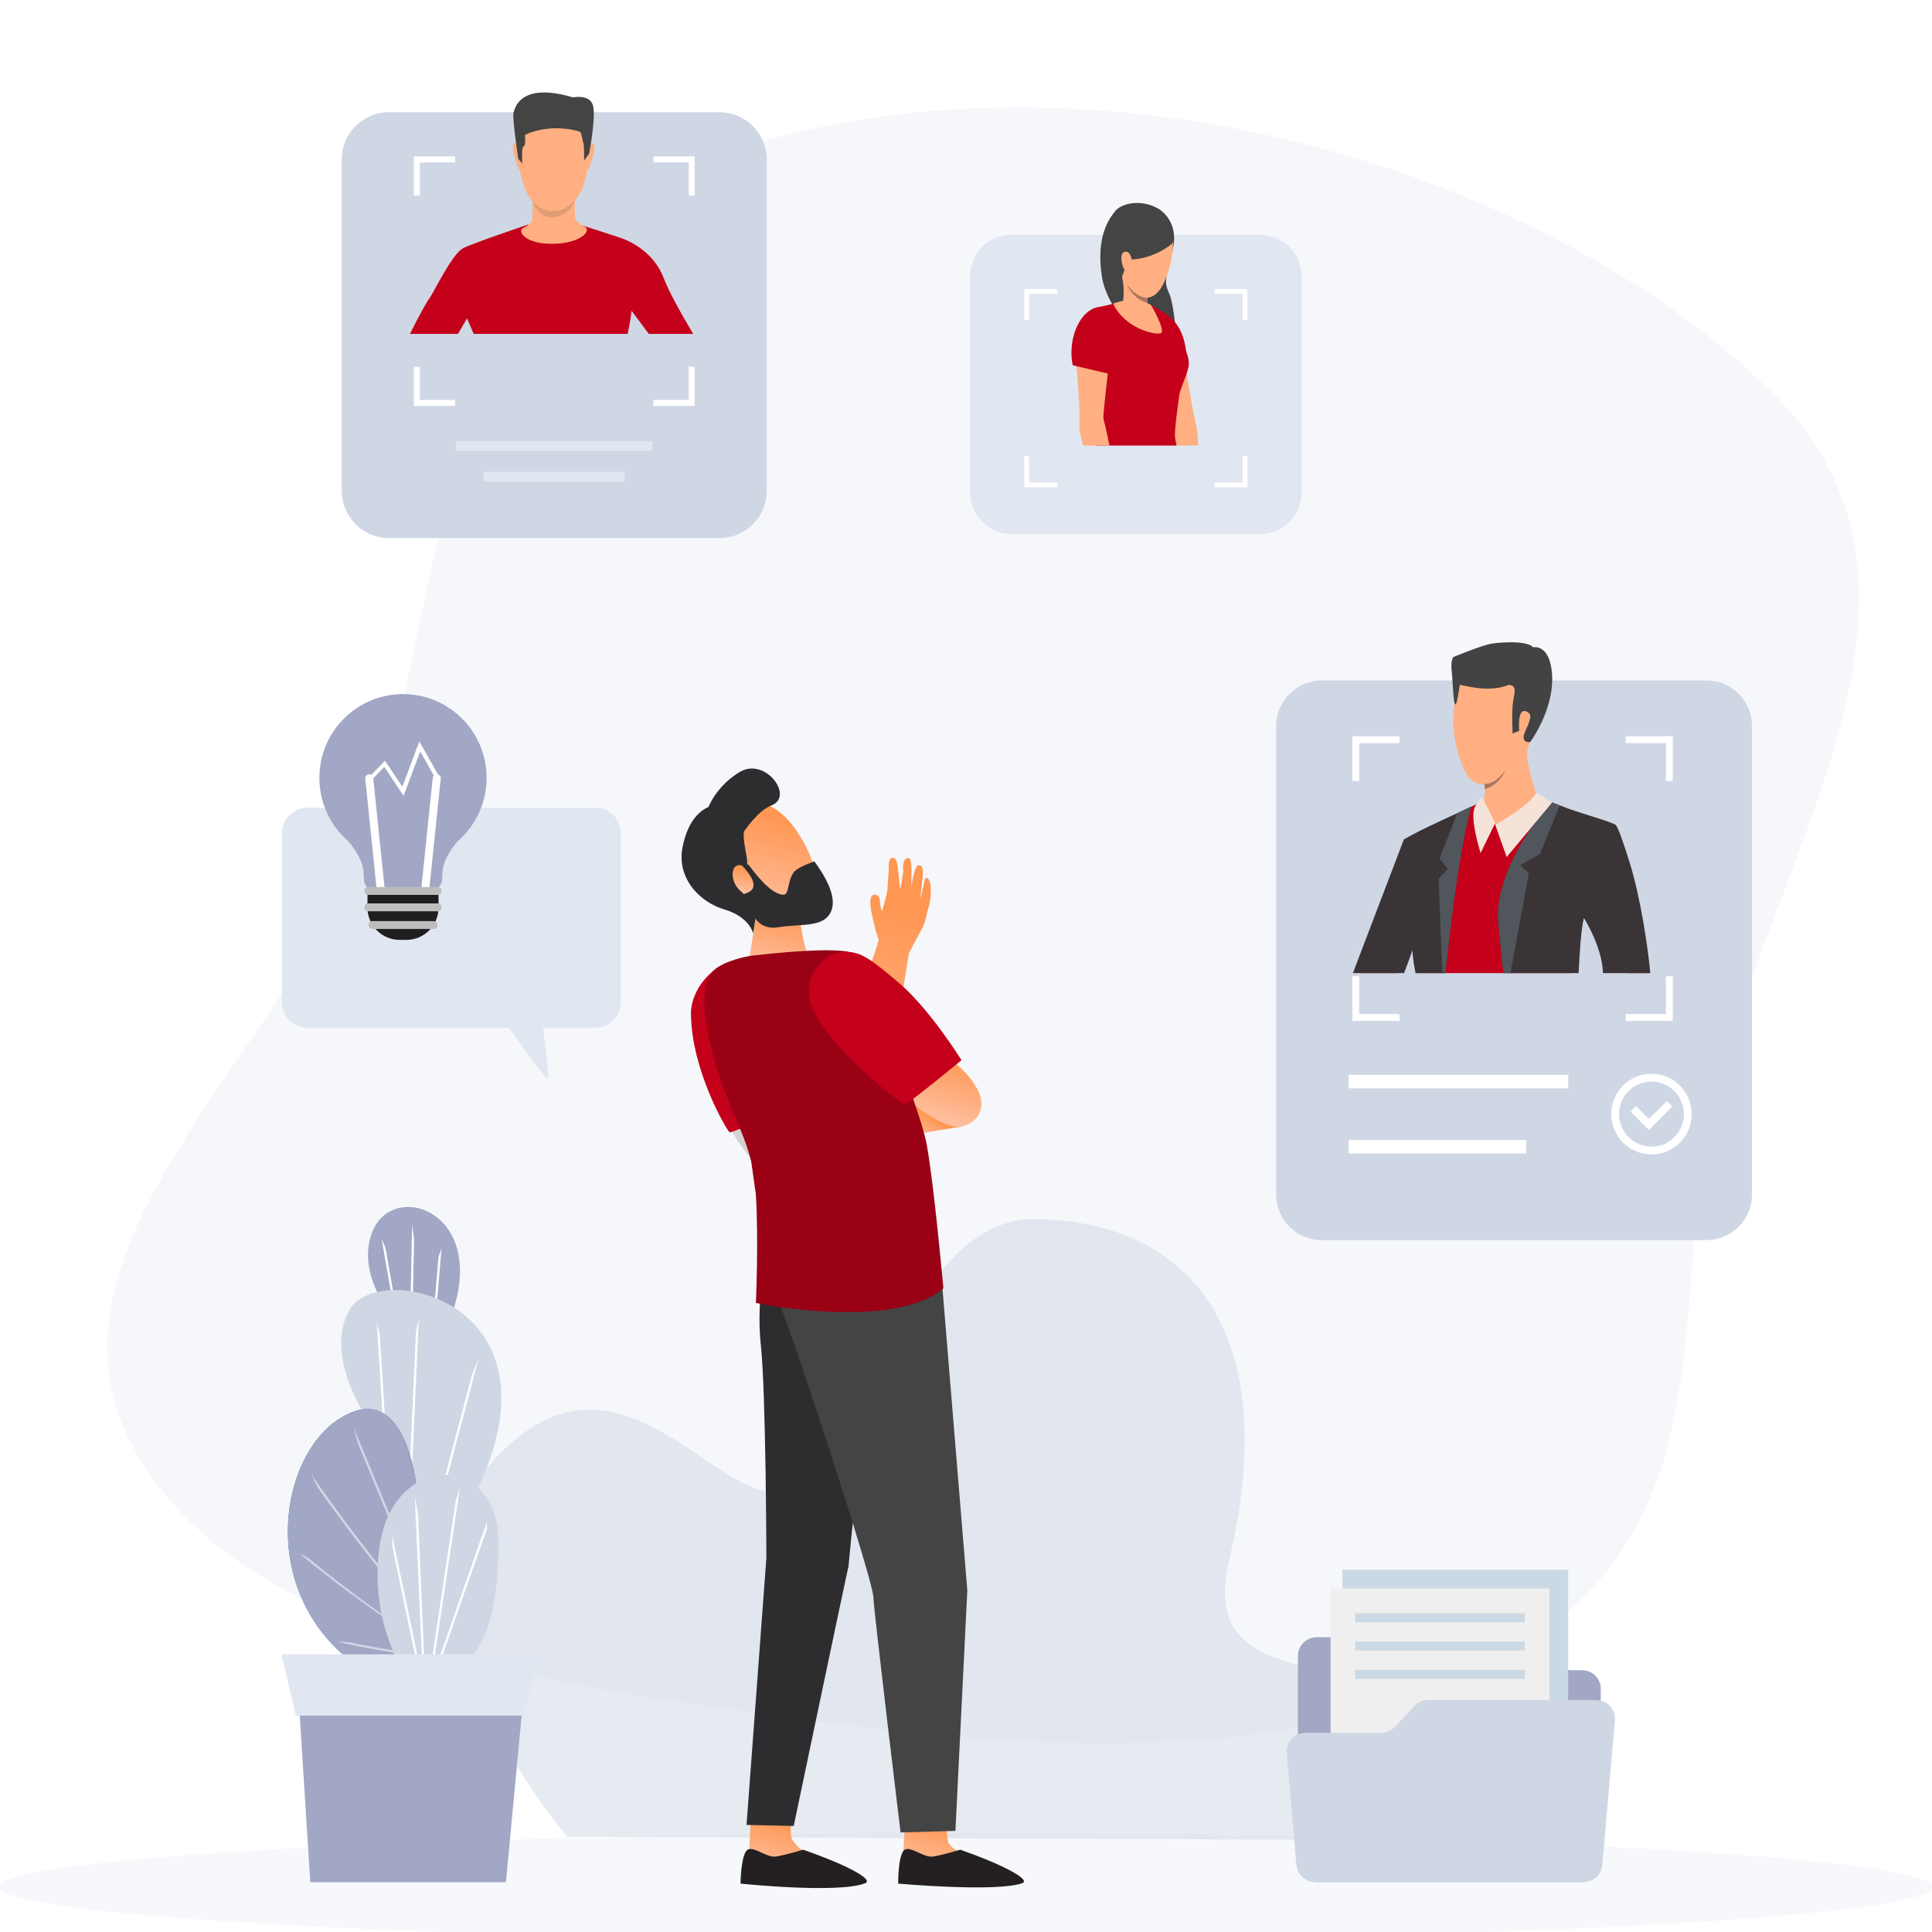 <svg width="450" height="450" viewBox="0 0 450 450" fill="none" xmlns="http://www.w3.org/2000/svg">
<g clip-path="url(#clip0)">
<g opacity="0.2" filter="url(#filter0_d)">
<path fill-rule="evenodd" clip-rule="evenodd" d="M393.886 258.793C385.859 301.081 395.623 348.387 354.193 376.75C310.874 406.406 248.394 404.851 191.276 397.498C128.154 389.373 54.185 379.783 27.917 334.75C1.991 290.301 55.796 246.955 76.624 200.937C103.981 140.496 89.213 57.477 165.115 31.633C246.787 3.825 354.272 33.356 409.051 87.75C456.861 135.223 405.178 199.303 393.886 258.793Z" fill="#CFD7E5"/>
</g>
<path fill-rule="evenodd" clip-rule="evenodd" d="M225 427C349.261 427 450 432.598 450 439.5C450 446.402 349.267 452 225 452C100.733 452 0 446.404 0 439.5C0 432.596 100.733 427 225 427Z" fill="#E1E7F1" fill-opacity="0.3"/>
<path d="M132.106 427.815C132.106 427.815 85.553 373.326 114.463 340.747C143.374 308.169 166.223 350.462 182.023 347.346C202.027 343.402 210.677 284.056 240.578 284C274.6 283.936 299.573 307.457 286.271 363.471C276.46 404.785 343.895 370.953 333.991 428.619L132.106 427.815Z" fill="#CFD7E5" fill-opacity="0.5"/>
<path fill-rule="evenodd" clip-rule="evenodd" d="M167.58 125.328H90.597C84.515 125.328 79.585 120.387 79.585 114.294V37.164C79.585 31.071 84.515 26.131 90.597 26.131H167.58C170.501 26.131 173.301 27.294 175.366 29.363C177.431 31.432 178.591 34.238 178.591 37.164V114.294C178.591 117.22 177.431 120.026 175.366 122.096C173.301 124.165 170.501 125.328 167.58 125.328Z" fill="#CFD7E5"/>
<path fill-rule="evenodd" clip-rule="evenodd" d="M152.009 105.012H106.17V102.743H152.009V105.012Z" fill="#E1E7F1"/>
<path fill-rule="evenodd" clip-rule="evenodd" d="M145.516 112.162H112.662V109.896H145.516V112.162Z" fill="#E1E7F1"/>
<path fill-rule="evenodd" clip-rule="evenodd" d="M154.579 64.762C152.379 58.938 147.1 56.263 144.608 55.429C143.721 55.134 142.135 54.615 140.466 54.073C137.454 53.099 134.167 52.04 134.167 52.04H123.78C123.78 52.04 120.184 53.248 116.36 54.59C112.839 55.829 109.129 57.178 107.88 57.807C105.27 59.113 100.875 68.45 99.989 69.522C99.532 70.075 97.493 73.71 95.489 77.772H106.677C107.86 75.737 108.772 74.16 108.772 74.16C108.772 74.16 109.48 75.715 110.337 77.772H146.185C146.752 75.383 147.105 72.373 147.105 72.373C147.105 72.373 149.025 74.99 151.123 77.772H161.453C158.94 73.549 155.822 68.052 154.584 64.763" fill="#C5001A"/>
<path fill-rule="evenodd" clip-rule="evenodd" d="M134.133 51.297C133.627 50.164 134.002 45.384 134.002 45.384C134.002 45.384 123.66 42.745 123.954 44.761C124.249 46.777 123.954 51.572 123.954 51.572C123.025 52.397 122.319 52.907 121.836 53.105C120.495 53.653 121.921 56.793 128.576 56.793C135.232 56.793 137.982 53.651 136.136 52.769C135.759 52.588 135.091 52.097 134.133 51.297Z" fill="#FFAF81"/>
<path fill-rule="evenodd" clip-rule="evenodd" d="M130.209 23.445C130.209 23.445 138.331 24.726 137.094 37.458C135.857 50.189 128.689 49.144 128.211 49.13C127.732 49.117 121.016 49.364 120.492 33.821C120.492 33.821 120.263 22.327 130.21 23.445" fill="#FFAF81"/>
<path fill-rule="evenodd" clip-rule="evenodd" d="M137.221 33.861C137.221 33.861 138.109 32.91 138.435 33.872C138.76 34.835 137.221 39.132 137.165 39.334C137.165 39.334 137.004 39.708 136.79 39.5C136.576 39.291 137.22 33.86 137.22 33.86" fill="#FFAF81"/>
<path fill-rule="evenodd" clip-rule="evenodd" d="M120.713 33.699C120.713 33.699 119.842 32.73 119.499 33.687C119.157 34.644 120.598 38.97 120.662 39.172C120.662 39.172 120.818 39.55 121.036 39.348C121.253 39.147 120.714 33.699 120.714 33.699" fill="#FFAF81"/>
<path d="M137.218 35.813L136.054 37.37C136.054 37.37 136.087 33.955 135.9 33.421C135.712 32.887 135.429 31.251 135.273 30.863C135.117 30.475 128.298 28.565 122.277 31.423C122.277 31.423 122.541 33.877 121.963 34.096C121.385 34.314 121.67 38.096 121.67 38.096L120.713 37.014C120.713 37.014 119.251 27.22 119.61 26.199C119.969 25.178 121.123 19.041 133.479 22.684C133.479 22.684 137.331 21.866 138.104 24.531C138.878 27.195 137.216 35.812 137.216 35.812" fill="#444444"/>
<path opacity="0.35" d="M124.105 47C125.245 48.34 126.904 49.125 128.662 49.155C130.565 49.155 131.932 48.621 133.827 46.769C133.827 46.769 133.005 50.285 128.674 50.613C128.674 50.613 125.536 51.014 124.104 47" fill="#A77860"/>
<path d="M97.779 85.427H96.383V94.556H105.996V93.157H97.778L97.779 85.427ZM160.399 85.427V93.157H152.182V94.556H161.793V85.427H160.399ZM96.383 45.559H97.779V37.832H105.997V36.434H96.383V45.559ZM152.181 36.434V37.832H160.399V45.559H161.793V36.434H152.181H152.181Z" fill="white"/>
<path fill-rule="evenodd" clip-rule="evenodd" d="M397.468 288.84H307.854C301.994 288.84 297.244 284.08 297.244 278.209V169.128C297.244 166.308 298.361 163.604 300.351 161.61C302.341 159.616 305.04 158.496 307.854 158.496H397.468C403.328 158.496 408.079 163.256 408.079 169.128V278.209C408.079 284.08 403.328 288.84 397.468 288.84Z" fill="#CFD7E5"/>
<path d="M365.277 253.496H314.125V250.338H365.277V253.496Z" fill="white"/>
<path d="M355.487 268.66H314.124V265.502H355.487V268.66Z" fill="white"/>
<path d="M316.594 227.385H315.004V237.796H325.97V236.2H316.594L316.594 227.385ZM388.032 227.385V236.2H378.656V237.796H389.622V227.385H388.032ZM315.004 181.904H316.595V173.09H325.971V171.494H315.005L315.004 181.904ZM378.657 171.495V173.09H388.032V181.904H389.623V171.495H378.657L378.657 171.495Z" fill="white"/>
<path d="M384.66 251.924C380.486 251.928 377.105 255.317 377.101 259.498C377.105 263.679 380.487 267.067 384.66 267.071C388.833 267.067 392.215 263.68 392.221 259.498C392.216 255.316 388.833 251.928 384.66 251.924ZM384.66 268.888C379.484 268.882 375.291 264.679 375.287 259.494C375.291 254.309 379.484 250.106 384.66 250.1C389.835 250.106 394.029 254.308 394.035 259.494C394.03 264.68 389.835 268.882 384.66 268.888ZM384.062 263.196L379.802 258.929L381.085 257.643L384.063 260.627L388.234 256.448L389.516 257.733L384.063 263.199L384.062 263.196Z" fill="white"/>
<path fill-rule="evenodd" clip-rule="evenodd" d="M384.227 226.653H378.896C378.799 226.44 378.719 226.253 378.654 226.104C377.072 222.362 368.92 213.782 368.92 213.782V213.8L368.915 213.81V213.821L368.901 213.858C368.896 213.881 368.89 213.904 368.883 213.927L368.874 213.973C368.869 213.986 368.865 213.996 368.86 214.01C368.525 215.26 366.883 221.49 366.06 226.656H329.984C329.902 226.177 329.805 225.721 329.692 225.297C329.379 224.068 329.146 222.819 328.996 221.559C328.991 221.5 328.982 221.444 328.977 221.384C328.95 221.163 328.927 220.947 328.908 220.732C328.715 218.743 328.695 216.741 328.849 214.749C328.745 214.97 328.017 217.646 327.062 220.95C326.536 222.764 325.943 224.768 325.353 226.656H316.833L327.525 195.754C327.76 195.568 330.535 194.224 332.558 193.257C334.624 192.271 337.114 190.826 339.365 189.589C340.517 188.957 341.602 188.385 342.545 187.953L342.687 187.887V187.883C344.243 187.172 345.279 186.702 345.279 186.702H345.284C345.321 186.698 345.564 186.674 345.955 186.637C348.125 186.427 354.866 185.796 357.121 185.665C357.305 185.652 357.461 185.647 357.583 185.642C357.659 185.638 357.735 185.638 357.811 185.642C359.002 185.965 360.171 186.366 361.31 186.842C361.379 186.865 361.448 186.893 361.517 186.921C361.607 186.954 361.69 186.986 361.779 187.018C361.938 187.079 362.099 187.139 362.259 187.204C362.586 187.334 362.921 187.465 363.264 187.599C363.379 187.646 363.499 187.692 363.621 187.739C367.272 189.19 371.457 190.989 372.451 191.705C373.108 192.174 375.153 196.038 377.525 200.817C380.076 209.008 383.199 220.827 384.224 226.656" fill="#C5001A"/>
<path fill-rule="evenodd" clip-rule="evenodd" d="M357.752 184.589C357.656 189.448 348.266 192.104 348.266 192.104C348.266 192.104 344.339 187.171 345.277 186.698C345.645 186.513 345.796 185.776 345.841 184.951C345.871 184.216 345.852 183.479 345.786 182.747C345.758 182.403 345.731 182.182 345.731 182.182C345.731 182.182 347.073 180.764 348.78 179.075C351.762 176.12 355.863 172.333 355.869 173.841C355.867 173.937 355.856 174.032 355.835 174.126C355.113 177.514 357.751 184.587 357.751 184.587" fill="#FFAF81"/>
<path fill-rule="evenodd" clip-rule="evenodd" d="M355.938 173.908C355.126 175.676 354.356 176.961 354.136 177.47C353.845 178.015 353.475 178.514 353.039 178.952C351.492 180.622 348.614 182.825 345.788 182.747C345.474 182.741 345.162 182.704 344.855 182.637C343.489 182.435 342.295 181.608 341.624 180.4C335.766 168.907 340.008 159.513 340.008 159.513C340.008 159.513 356.025 154.975 358.53 159.806C360.29 163.194 357.848 169.749 355.938 173.909" fill="#FFAF81"/>
<path d="M338.153 156.604C337.789 153.812 338.523 153.038 338.523 153.038C338.523 153.038 345.138 150.265 347.513 149.904C349.888 149.544 355.727 149.197 357.096 150.765C357.096 150.765 360.421 149.992 361.327 155.522C362.764 164.297 356.429 172.817 356.429 172.817C356.429 172.817 354.758 173.221 354.904 171.495C355.009 170.26 357.275 166.985 356.088 166.063C353.24 163.851 353.854 170.21 353.854 170.21L352.314 170.86C352.314 170.86 352.121 167.108 352.314 164.397C352.491 161.904 353.695 159.662 351.442 159.512C347.078 161.243 342.701 160.004 340.01 159.512C338.519 170.081 338.519 159.43 338.153 156.604Z" fill="#434343"/>
<path fill-rule="evenodd" clip-rule="evenodd" d="M379.62 201.053C378.134 196.288 376.85 192.518 376.277 192.108C375.281 191.39 367.374 189.212 363.621 187.739C363.501 187.692 363.379 187.646 363.264 187.599C362.924 187.465 362.586 187.334 362.262 187.204C362.096 187.139 361.938 187.078 361.779 187.018C361.689 186.986 361.607 186.953 361.52 186.92C361.451 186.892 361.382 186.865 361.313 186.841L361.292 186.86C359.815 188.552 358.432 190.325 357.149 192.169C353.269 197.692 348.215 206.642 348.991 214.903C349.242 217.552 349.548 221.359 350.064 225.633C350.1 225.973 350.142 226.311 350.188 226.656H367.691C367.905 222.18 368.287 216.292 368.862 214.01C368.866 213.996 368.871 213.986 368.876 213.973L368.885 213.926C368.889 213.903 368.899 213.88 368.903 213.857L368.917 213.82V213.809L368.921 213.8C368.921 213.8 373.158 220.434 373.374 226.655H384.391C383.853 220.876 382.167 209.231 379.621 201.053" fill="#3B3436"/>
<path fill-rule="evenodd" clip-rule="evenodd" d="M342.619 188.007C342.619 188.007 341.295 192.414 339.59 203.418V203.422C339.529 203.79 339.474 204.166 339.413 204.552C339.408 204.594 339.4 204.64 339.394 204.687C339.351 204.938 339.314 205.198 339.278 205.46C339.274 205.493 339.27 205.521 339.266 205.554C339.237 205.726 339.211 205.902 339.186 206.084C339.12 206.516 339.055 206.962 338.992 207.413C338.352 211.904 337.496 219.04 336.629 226.656H329.711C329.329 224.892 329.095 223.099 329.01 221.296C328.997 221.325 328.987 221.355 328.977 221.385C328.426 222.919 327.819 224.59 327.199 226.21C327.144 226.358 327.089 226.507 327.034 226.656H315.111L326.989 195.522C327.226 195.336 330.284 193.686 332.307 192.723C334.418 191.714 337.087 190.472 339.452 189.38C340.584 188.854 341.647 188.367 342.548 187.953L342.621 188.008" fill="#3B3436"/>
<path d="M358.705 198.894L354.136 201.479L356.09 203.473L351.801 226.653H350.186C349.592 221.966 349.255 217.757 348.991 214.9C347.797 202.124 360.522 187.717 361.31 186.839C361.922 187.071 362.581 187.327 363.263 187.596L358.705 198.893" fill="#51565C"/>
<path d="M342.69 187.885C342.69 187.885 340.983 193.466 338.998 207.411C338.356 211.897 337.498 219.037 336.626 226.653H335.956L335.069 204.752L337.244 202.39L335.31 199.968L339.45 189.378C340.582 188.852 341.643 188.364 342.545 187.95L342.689 187.885" fill="#51565C"/>
<path d="M361.541 186.893L357.753 184.589C357.753 184.589 357.647 186.67 348.267 192.104L350.93 199.619L361.542 186.89" fill="#F5E2D9"/>
<path d="M345.212 185.639C344.569 186.288 344.034 187.006 343.607 187.793C342.749 189.374 343.165 193.01 344.853 198.7L348.266 191.69L345.212 185.639Z" fill="#F5E2D9"/>
<path fill-rule="evenodd" clip-rule="evenodd" d="M293.556 124.383H235.561C233.012 124.383 230.568 123.369 228.766 121.563C226.963 119.757 225.951 117.308 225.951 114.754V64.336C225.951 61.782 226.963 59.332 228.765 57.526C230.568 55.72 233.012 54.705 235.561 54.705H293.556C296.106 54.705 298.55 55.72 300.352 57.526C302.155 59.332 303.167 61.782 303.167 64.336V114.754C303.167 117.308 302.154 119.757 300.352 121.563C298.55 123.369 296.105 124.383 293.556 124.383Z" fill="#E1E7F1"/>
<path d="M269.805 48.603C269.805 48.603 274.74 51.317 273.173 57.991C271.606 64.666 271.01 65.549 272.284 68.247C273.558 70.946 274.676 82.248 273.318 84.316C271.96 86.384 258.195 74.228 256.666 64.505C255.137 54.782 258.579 50.653 259.803 49.111C261.026 47.569 265.453 46.127 269.805 48.603Z" fill="#444444"/>
<path fill-rule="evenodd" clip-rule="evenodd" d="M279.07 103.776H273.787C273.532 101.162 273.295 99.347 273.342 99.079C273.421 98.637 268.085 84.617 267.588 83.456C267.091 82.296 265.132 79.191 264.877 76.263C264.623 73.335 268.43 72.152 268.43 72.152C273.573 73.075 275.316 80.204 275.316 80.204C275.316 80.204 277.476 94.661 278.57 98.731C278.901 100.393 279.068 102.083 279.07 103.778" fill="#FFAF81"/>
<path d="M276.41 83.685L268.541 87.009C268.541 87.009 261.31 69.031 267.372 71.04C273.414 73.041 276.133 76.804 276.409 83.688" fill="#C5001A"/>
<path fill-rule="evenodd" clip-rule="evenodd" d="M274.66 92.149C274.429 93.935 273.487 100.258 273.7 101.964C273.735 102.247 273.851 102.896 274.025 103.775H255.056C255.561 101.972 256.019 100.375 256.298 99.444C257.22 96.383 256.337 95.564 255.871 93.116C255.689 92.156 255.051 90.334 254.36 88.279C254.127 87.591 253.886 86.875 253.655 86.157C252.991 83.937 252.503 81.669 252.196 79.372C251.051 72.062 256.663 71.36 256.663 71.36C258.748 70.973 262.392 69.849 262.392 69.849L268.101 71.037C268.577 71.244 269.025 71.51 269.435 71.827C269.894 72.168 270.324 72.545 270.721 72.956C271.872 74.37 272.909 75.873 273.823 77.452C274.201 78.07 274.583 78.704 274.942 79.33C276.1 81.342 276.927 82.963 276.901 84.796C276.877 86.597 274.885 90.364 274.657 92.145" fill="#C5001A"/>
<path fill-rule="evenodd" clip-rule="evenodd" d="M268.099 71.037C268.099 71.037 271.675 77.159 270.344 77.617C269.014 78.076 262.009 76.528 259.271 70.743C259.271 70.743 263.871 68.65 268.099 71.037" fill="#FFAF81"/>
<path fill-rule="evenodd" clip-rule="evenodd" d="M267.588 73.833C267.588 73.833 264.414 75.178 261.538 70.746C261.538 70.746 262.31 65.713 260.676 62.801C259.043 59.89 267.816 66.293 267.816 66.293C267.816 66.293 267.676 66.892 267.528 67.779C267.453 68.231 267.376 68.757 267.316 69.317C267.265 69.784 267.228 70.273 267.213 70.763C267.134 71.801 267.262 72.844 267.589 73.832" fill="#FFAF81"/>
<path d="M259.7 80.692C259.047 84.06 254.357 88.282 254.357 88.282C254.124 87.593 253.886 86.88 253.657 86.161C255.906 84.615 257.938 82.776 259.7 80.691" fill="#393D63"/>
<path fill-rule="evenodd" clip-rule="evenodd" d="M258.526 83.371C258.228 84.6 256.859 97.035 257.008 97.461C257.097 97.705 257.758 100.582 258.422 103.78H252.3C251.673 101.718 251.302 100.009 251.393 99.04C251.784 94.845 250.365 81.474 250.365 81.474C250.365 81.474 249.096 73.385 255.791 72.375C255.791 72.375 259.749 72.897 259.99 75.823C260.231 78.75 258.825 82.149 258.528 83.374" fill="#FFAF81"/>
<path d="M249.867 85.09L258.182 87.035C258.182 87.035 264.776 74.205 258.836 71.863C252.575 69.394 248.368 78.091 249.867 85.089" fill="#C5001A"/>
<path fill-rule="evenodd" clip-rule="evenodd" d="M269.034 49.317C269.034 49.317 276.259 51.974 271.682 64.466C267.104 76.958 257.754 62.332 259.165 54.656C260.576 46.98 269.037 49.317 269.037 49.317" fill="#FFAF81"/>
<path d="M272.791 56.91C269.956 59.153 266.469 60.406 262.858 60.479C262.858 60.479 261.427 63.971 261.197 65.045C261.197 65.045 255.151 54.643 262.101 49.389C269.051 44.136 275.358 54.73 272.791 56.91" fill="#444444"/>
<path fill-rule="evenodd" clip-rule="evenodd" d="M263.68 61.227C263.675 60.303 263.209 58.176 261.81 58.698C260.411 59.22 261.666 63.568 262.586 63.347C262.586 63.347 263.689 63.416 263.68 61.227" fill="#FFAF81"/>
<path d="M267.221 70.55C263.826 69.608 262.512 66.366 262.472 66.259C265.234 69.833 267.316 69.32 267.316 69.32C267.265 69.786 267.26 70.077 267.221 70.551" fill="#A77860"/>
<path d="M345.851 183.792C349.246 182.849 350.56 179.608 350.6 179.5C347.838 183.075 345.756 182.562 345.756 182.562C345.806 183.028 345.811 183.319 345.851 183.793" fill="#A77860"/>
<path d="M239.675 106.254H238.564V113.507H246.206V112.397H239.676L239.675 106.254ZM289.44 106.254V112.396H282.91V113.506H290.551V106.254L289.44 106.254ZM238.564 74.568H239.675V68.427H246.206V67.316H238.565L238.564 74.568ZM282.91 67.316V68.426H289.44V74.568H290.551V67.315H282.91V67.316Z" fill="white"/>
<path d="M170.037 262.173C170.203 262.815 170.456 263.431 170.79 264.003C172.96 267.96 177.986 273.62 177.986 273.62L181.881 264.826C181.881 264.826 181.247 262.067 180.144 258.119C176.393 259.091 172.811 259.663 170.037 262.173Z" fill="#D2D2D2"/>
<path fill-rule="evenodd" clip-rule="evenodd" d="M192.371 254.546C192.371 254.546 170.645 263.92 169.943 263.741C169.489 263.626 161.029 249.439 160.938 236.097C160.899 229.934 167.285 222.523 174.411 223.99C177.998 224.727 177.934 225.728 183.25 233.455C188.567 241.181 192.371 254.546 192.371 254.546Z" fill="#C5001A"/>
<path fill-rule="evenodd" clip-rule="evenodd" d="M210.918 422.613C210.918 422.613 210.403 431.162 210.398 431.18C210.209 432.265 209.463 434.947 209.463 435.936C209.463 439.641 227.032 432.788 223.094 431.145C222.737 430.997 220.871 429.872 220.754 428.61C220.573 426.667 220.115 422.734 220.115 422.734L210.918 422.613Z" fill="url(#paint0_linear)"/>
<path fill-rule="evenodd" clip-rule="evenodd" d="M223.669 430.836C223.669 430.836 219.469 432.104 217.318 432.42C215.167 432.735 212.334 430.071 210.812 430.79C209.137 431.584 209.203 438.73 209.203 438.73C209.203 438.73 231.722 440.762 238.042 438.662C240.561 437.817 232.253 433.787 223.669 430.836Z" fill="#242021"/>
<path fill-rule="evenodd" clip-rule="evenodd" d="M174.977 422.613C174.977 422.613 174.462 431.162 174.46 431.18C174.27 432.265 173.524 434.947 173.524 435.936C173.524 439.641 191.092 432.788 187.156 431.145C186.799 430.997 184.377 429.032 184.261 427.77C184.08 425.827 184.175 422.734 184.175 422.734L174.977 422.613Z" fill="url(#paint1_linear)"/>
<path fill-rule="evenodd" clip-rule="evenodd" d="M187.08 430.836C187.08 430.836 182.882 432.104 180.731 432.42C178.58 432.735 175.745 430.071 174.224 430.79C172.548 431.584 172.482 438.73 172.482 438.73C172.482 438.73 195.102 441.099 201.465 438.662C203.935 437.702 195.666 433.787 187.08 430.836Z" fill="#242021"/>
<path fill-rule="evenodd" clip-rule="evenodd" d="M180.346 266.911L195.818 245.193C195.884 245.002 196.022 244.613 196.238 244.018C197.018 241.863 198.64 237.381 200.051 232.919L200.067 232.87C200.507 231.313 201.451 228.591 202.363 225.96C203.373 223.035 204.628 219.407 204.672 218.787L204.452 218.238C203.886 216.762 203.118 213.248 202.847 211.722C202.673 210.749 202.501 208.383 203.655 208.383C205.471 208.383 204.606 210.745 205.443 212.22C205.973 210.611 206.393 208.967 206.7 207.3L207.003 202.681C207.063 202.332 206.693 199.787 207.965 199.787H208.027C209.17 199.871 209.145 202.577 209.619 207.158C209.771 206.631 209.92 205.996 210.035 205.411C210.105 204.594 210.233 203.784 210.42 202.985C210.2 201.71 210.325 199.696 211.681 199.897C212.362 199.992 212.305 202.802 212.305 202.802C212.305 203.188 212.258 206.157 212.278 206.744C212.419 205.747 212.963 201.496 214.026 201.496C214.907 201.496 214.979 202.641 214.962 203.545C214.962 204.081 214.396 208.687 214.365 209.223C214.781 208.524 215.274 204.465 215.686 204.465C217.405 204.465 216.787 210.235 216.153 211.744C216.071 212.008 216.005 212.277 215.957 212.549C215.737 213.577 215.382 215.297 214.48 216.841C213.401 218.694 211.91 221.639 211.681 222.091C211.516 223.011 210.997 226.317 210.347 230.473C210.068 232.253 209.762 234.207 209.445 236.227H209.427C209.368 236.668 209.046 238.058 207.822 243.285C206.147 250.43 205.973 250.739 205.898 250.871C205.172 252.159 188.489 274.86 187.778 275.824L187.36 276.395L180.346 266.911Z" fill="url(#paint2_linear)"/>
<path fill-rule="evenodd" clip-rule="evenodd" d="M176.608 210.041L174.627 222.662C174.627 222.662 182.217 228.768 186.642 227.48C190.354 226.399 187.809 221.538 187.809 221.538C187.809 221.538 185.828 214.799 186.438 211.268C187.047 207.736 176.608 210.041 176.608 210.041Z" fill="url(#paint3_linear)"/>
<path fill-rule="evenodd" clip-rule="evenodd" d="M165.816 194.498C165.469 194.498 169.145 210.206 174.833 212.909C180.521 215.612 188.998 214.202 190.597 209.973C192.358 205.292 185.935 189.269 177.934 187.232C169.934 185.195 165.816 194.498 165.816 194.498Z" fill="url(#paint4_linear)"/>
<path fill-rule="evenodd" clip-rule="evenodd" d="M172.422 179.746C169.164 181.638 166.577 184.502 165.023 187.938C162.87 188.963 160.263 191.177 159.012 197.143C157.473 204.478 162.941 210.133 168.739 211.835C174.538 213.538 175.433 217.379 175.433 217.379L176.074 213.246C176.074 213.246 174.787 209.644 172.846 207.843C170.905 206.042 173.766 203.413 174.017 201.272C174.21 199.624 172.996 196.419 173.26 193.714C173.26 193.714 176.481 188.823 179.658 187.615C185.081 185.554 178.309 176.346 172.422 179.746Z" fill="#2D2D2F"/>
<path fill-rule="evenodd" clip-rule="evenodd" d="M175.079 204.082C175.809 205.866 175.517 207.637 174.403 208.035C173.288 208.434 171.784 207.311 171.042 205.533C170.3 203.756 170.607 201.98 171.719 201.58C172.831 201.179 174.327 202.299 175.079 204.082Z" fill="url(#paint5_linear)"/>
<path fill-rule="evenodd" clip-rule="evenodd" d="M174.303 201.342C177.751 206.045 180.487 208.397 182.511 208.397C183.846 208.397 183.373 205.205 184.883 203.161C185.404 202.457 186.999 201.608 189.67 200.616C193.363 205.656 194.679 209.507 193.617 212.168C192.024 216.161 186.574 215.104 181.571 215.946C177.986 216.549 176.456 214.993 174.953 212.546C174.359 211.578 172.485 208.451 173.571 208.115C176.396 207.304 176.152 205.129 172.838 201.591L174.303 201.342Z" fill="#2D2D2F"/>
<path fill-rule="evenodd" clip-rule="evenodd" d="M194.244 267.259L224.092 262.385C224.092 262.385 220.695 253.818 219.482 253.818C218.269 253.818 196.919 263.159 196.919 263.159L195.22 266.576L194.244 267.259Z" fill="url(#paint6_linear)"/>
<path fill-rule="evenodd" clip-rule="evenodd" d="M178.957 287.764C178.957 287.764 175.978 302.184 177.195 313.129C178.413 324.074 178.505 362.909 178.505 362.909L173.882 425.061L184.87 425.302C184.87 425.302 197.896 363.178 197.654 364.773C197.412 366.368 202.021 321.032 202.021 321.032L186.492 286.403L178.957 287.764Z" fill="#2D2D2F"/>
<path fill-rule="evenodd" clip-rule="evenodd" d="M181.867 287.075C181.867 287.075 179.926 300.06 182.354 305.755C184.782 311.45 203.166 367.334 203.411 371.889C203.655 376.443 209.766 426.811 209.766 426.811L222.535 426.451L225.307 370.451L219.519 300.089L213.901 282.298L181.867 287.075Z" fill="#444444"/>
<path fill-rule="evenodd" clip-rule="evenodd" d="M208.193 253.397C208.193 253.397 219.482 264.07 224.579 262.248C229.675 260.426 231.784 254.195 219.348 245.081C208.222 236.925 208.193 253.397 208.193 253.397Z" fill="url(#paint7_linear)"/>
<path fill-rule="evenodd" clip-rule="evenodd" d="M215.851 266.575C214.174 257.435 202.017 228.986 201.047 223.747C200.575 221.198 194.019 221.142 187.774 221.476C181.17 221.826 174.625 222.662 174.625 222.662C174.625 222.662 168.786 223.624 166.217 226.035C163.648 228.446 162.966 235.118 166.657 247.781C169.574 257.777 173.189 263.265 174.977 270.546C175.34 272.987 175.637 275.398 176.06 278.213C176.72 289.1 176.06 303.481 176.06 303.481C176.06 303.481 207.849 310.098 219.739 300.065C219.724 300.065 217.56 275.943 215.851 266.575Z" fill="#9A0115"/>
<path fill-rule="evenodd" clip-rule="evenodd" d="M223.947 246.931C223.947 246.931 211.473 257.248 210.738 257.248C210.269 257.248 192.937 244.472 188.943 233.977C186.742 228.176 191.365 221.685 196.668 221.707C200.343 221.723 201.974 222.671 209.254 228.821C216.534 234.97 223.947 246.931 223.947 246.931Z" fill="#C5001A"/>
<path d="M138.696 188.142H71.57C69.996 188.144 68.486 188.773 67.374 189.891C66.263 191.008 65.639 192.523 65.642 194.101V233.417C65.639 234.994 66.263 236.509 67.374 237.626C68.486 238.744 69.996 239.373 71.57 239.375H118.54C121.559 243.613 127.033 251.2 127.516 251.2C127.998 251.2 127.099 244.045 126.485 239.375H138.696C140.271 239.373 141.78 238.744 142.892 237.626C144.004 236.509 144.627 234.994 144.624 233.417V194.101C144.627 192.523 144.004 191.008 142.892 189.891C141.78 188.773 140.271 188.144 138.696 188.142Z" fill="#E1E7F1"/>
<path fill-rule="evenodd" clip-rule="evenodd" d="M93.867 161.668C101.996 161.669 109.27 166.729 112.112 174.36C114.953 181.99 112.766 190.587 106.624 195.923C106.609 195.938 103.582 199.217 103.082 202.652L102.999 204.754C102.97 205.443 102.7 206.1 102.236 206.61C102.196 206.656 102.153 206.699 102.11 206.741H85.634C85.591 206.699 85.548 206.656 85.507 206.61C85.044 206.1 84.774 205.443 84.745 204.754L84.653 202.654C84.153 199.221 81.124 195.941 81.111 195.926C74.968 190.59 72.778 181.993 75.62 174.361C78.461 166.729 85.736 161.669 93.866 161.668H93.867Z" fill="#A1A7C4"/>
<path d="M94.651 218.917H93.085C91.098 218.917 89.192 218.126 87.787 216.719C86.382 215.311 85.592 213.401 85.592 211.41V206.741H102.144V211.41C102.144 215.556 98.789 218.917 94.651 218.917Z" fill="#1F1F20"/>
<path d="M94.005 185.362L97.874 175.029L101.271 181.04L102.268 180.829L97.668 172.691L93.72 183.235L89.675 177.191L85.93 181.063L86.838 181.391L89.503 178.635L94.005 185.362V185.362Z" fill="white"/>
<path d="M98.881 208.309L98.975 208.319C99.462 208.367 99.897 208.012 99.948 207.524L102.655 181.345C102.703 180.856 102.347 180.421 101.86 180.37L101.768 180.36C101.281 180.312 100.846 180.667 100.795 181.156L98.088 207.334C98.04 207.822 98.394 208.258 98.881 208.309Z" fill="white"/>
<path d="M88.797 208.315C88.282 208.369 87.821 207.995 87.767 207.479L85.07 181.387C85.016 180.872 85.389 180.411 85.903 180.357C86.417 180.303 86.877 180.677 86.932 181.192L89.629 207.283C89.683 207.798 89.311 208.26 88.797 208.315Z" fill="white"/>
<path d="M85.714 208.439H102.01C102.468 208.439 102.84 208.067 102.84 207.608V207.435C102.84 206.976 102.468 206.604 102.01 206.604H85.714C85.256 206.604 84.885 206.976 84.885 207.435V207.608C84.885 208.067 85.256 208.439 85.714 208.439Z" fill="#BDBDBD"/>
<path d="M85.714 212.257H102.01C102.468 212.257 102.84 211.885 102.84 211.426V211.253C102.84 210.794 102.468 210.422 102.01 210.422H85.714C85.256 210.422 84.885 210.794 84.885 211.253V211.426C84.885 211.885 85.256 212.257 85.714 212.257Z" fill="#BDBDBD"/>
<path d="M86.668 216.376H101.057C101.515 216.376 101.887 216.004 101.887 215.545V215.372C101.887 214.913 101.515 214.541 101.057 214.541H86.668C86.21 214.541 85.839 214.913 85.839 215.372V215.545C85.839 216.004 86.21 216.376 86.668 216.376Z" fill="#BDBDBD"/>
<path fill-rule="evenodd" clip-rule="evenodd" d="M368.523 389.025H332.646C331.451 389.025 330.308 388.529 329.491 387.655L324.866 382.716C324.047 381.842 322.904 381.346 321.707 381.348H306.645C304.255 381.348 302.318 383.289 302.318 385.683V434.027C302.318 436.424 304.257 438.366 306.649 438.366H368.515C370.907 438.366 372.846 436.424 372.846 434.027V393.358C372.846 390.965 370.911 389.025 368.523 389.023V389.025Z" fill="#A1A7C4"/>
<path d="M312.674 365.603H365.254V412.772H312.674V365.603Z" fill="#CBD9E5"/>
<path d="M309.914 369.982H360.893V415.548H309.914V369.982Z" fill="#EEEFEE"/>
<path d="M315.679 375.777H355.131V377.85H315.679V375.777Z" fill="#CBD9E5"/>
<path d="M315.679 382.365H355.131V384.439H315.679V382.365Z" fill="#CBD9E5"/>
<path d="M315.679 388.953H355.131V391.027H315.679V388.953Z" fill="#CBD9E5"/>
<path fill-rule="evenodd" clip-rule="evenodd" d="M371.833 395.98H332.641C331.449 395.98 330.309 396.474 329.492 397.344L324.866 402.261C324.048 403.131 322.908 403.625 321.716 403.625H304.027C302.879 403.625 301.779 404.082 300.967 404.895C300.156 405.708 299.701 406.812 299.701 407.962C299.701 408.094 299.707 408.225 299.718 408.356L301.956 434.421C302.16 436.656 304.03 438.366 306.27 438.366H368.893C371.132 438.366 373.003 436.655 373.206 434.42L376.14 400.71C376.245 399.565 375.891 398.425 375.156 397.542C374.422 396.658 373.367 396.103 372.224 395.999C372.095 395.986 371.964 395.98 371.833 395.98Z" fill="#CFD7E5"/>
<path d="M101.366 424.988L98.314 379.729L98.845 379.693L101.898 424.952L101.367 424.987" fill="#2FB193"/>
<path d="M93.67 424.07L86.26 301.322L86.791 301.289L94.201 424.041L93.67 424.073" fill="#2FB193"/>
<path d="M97.022 426.685H97.555V283.485H97.022V426.685Z" fill="#2FB193"/>
<path d="M102.446 425.655L101.914 425.643L103.854 339.906L104.387 339.918L102.446 425.655Z" fill="#2FB193"/>
<path fill-rule="evenodd" clip-rule="evenodd" d="M96.977 312.777C96.977 312.777 82.116 300.083 86.526 287.415C90.936 274.746 112.712 281.602 105.794 304.458C104.084 308.301 100.908 311.298 96.977 312.777Z" fill="#A1A7C4"/>
<path d="M95.549 306.706L95.984 285.224L96.448 288.647L96.082 306.716L95.549 306.706ZM100.985 306.346L102.136 292.753L102.841 290.735L101.515 306.388L100.985 306.346ZM88.863 288.475L89.801 290.737L91.977 303.123L91.453 303.215L88.863 288.475Z" fill="white"/>
<path fill-rule="evenodd" clip-rule="evenodd" d="M87.585 333.612C87.585 333.612 74.705 316.914 81.41 305.113C88.115 293.313 131.263 303.068 111.755 345.653C92.248 388.239 77.175 359.595 77.175 359.595L87.585 333.612Z" fill="#CFD7E5"/>
<path d="M98.866 364.025L98.351 363.888L110.054 319.787L111.448 316.606L98.866 364.025ZM95.165 359.829L94.633 359.804L96.887 310.099L97.546 307.295L95.165 359.829ZM89.965 343.526L87.754 307.985L88.471 310.969L90.496 343.493L89.965 343.525V343.526Z" fill="white"/>
<path d="M97.289 348.625C97.289 348.625 95.349 319.975 78.94 330.529C62.532 341.083 58.474 382.451 97.289 395.022V348.625Z" fill="url(#paint8_linear)"/>
<path d="M97.289 348.625C97.289 348.625 95.349 319.975 78.94 330.529C62.532 341.083 58.474 382.451 97.289 395.022V348.625Z" fill="#A1A7C4"/>
<path d="M90.803 384.795C87.85 384.284 84.854 383.727 82.585 383.267C78.957 382.533 78.829 382.397 78.744 382.307L81.85 382.572C82.257 382.793 84.74 383.207 91.142 384.312C94.71 384.927 103.412 386.37 107.149 386.461L107.136 386.993C103.31 386.901 94.438 385.427 90.803 384.795ZM84.253 373.09C76.549 367.516 69.748 361.87 69.68 361.813L71.811 362.863C74.4 364.967 97.13 383.869 105.051 383.869V384.402C101.631 384.404 94.634 380.597 84.253 373.09ZM95.063 373.321C92.292 370.384 88.877 366.308 84.915 361.203C78.173 352.518 74.037 346.504 73.978 346.416L72.48 343.357C72.54 343.445 78.601 352.205 85.337 360.877C96.539 375.306 100.899 378.41 102.586 378.469L102.566 379.002C101.078 378.948 98.625 377.089 95.066 373.321H95.063ZM83.243 335.946L82.415 332.546L100.352 375.96L99.86 376.164L83.243 335.946Z" fill="#CFD7E5"/>
<path fill-rule="evenodd" clip-rule="evenodd" d="M98.794 396.414C98.794 396.414 85.236 382.103 88.412 360.117C91.588 338.132 116.287 338.156 116.112 359.515C115.937 380.873 111.467 386.812 98.794 396.414Z" fill="#CFD7E5"/>
<path d="M99.859 394.68L99.391 394.552L106.157 349.603L107.117 346.581L100.356 391.726L113.362 354.623L113.462 355.989L99.859 394.68ZM98.657 395.018L91.393 360.237L91.332 357.561L98.535 391.796L96.608 348.444L97.394 352.875L99.148 394.88L98.657 395.018L98.657 395.018Z" fill="white"/>
<path d="M113.407 390.034L104.679 391.45H113.407V390.034Z" fill="#727643"/>
<path fill-rule="evenodd" clip-rule="evenodd" d="M121.704 397.468L121.503 399.596L120.841 406.548L120.678 408.3L120.403 411.202L120.24 412.959L118.832 427.907L117.84 438.39H72.272L72.129 436.088L70.378 408.44L69.823 399.596L69.747 398.412L69.718 397.997L69.46 393.982L93.653 395.598L94.974 395.685L98.936 395.947L111.999 396.821L112.411 396.847L121.311 397.442L121.704 397.468Z" fill="#A1A7C4"/>
<path fill-rule="evenodd" clip-rule="evenodd" d="M68.915 399.596L65.546 385.326H125.619L121.829 399.596H68.915Z" fill="#E1E7F1"/>
</g>
<defs>
<filter id="filter0_d" x="5" y="5" width="448" height="421" filterUnits="userSpaceOnUse" color-interpolation-filters="sRGB">
<feFlood flood-opacity="0" result="BackgroundImageFix"/>
<feColorMatrix in="SourceAlpha" type="matrix" values="0 0 0 0 0 0 0 0 0 0 0 0 0 0 0 0 0 0 127 0"/>
<feOffset dx="4" dy="4"/>
<feGaussianBlur stdDeviation="10"/>
<feColorMatrix type="matrix" values="0 0 0 0 0 0 0 0 0 0 0 0 0 0 0 0 0 0 0.08 0"/>
<feBlend mode="normal" in2="BackgroundImageFix" result="effect1_dropShadow"/>
<feBlend mode="normal" in="SourceGraphic" in2="effect1_dropShadow" result="shape"/>
</filter>
<linearGradient id="paint0_linear" x1="219.715" y1="424.467" x2="216.484" y2="435.893" gradientUnits="userSpaceOnUse">
<stop stop-color="#FF9652"/>
<stop offset="1" stop-color="#FFBE9D"/>
</linearGradient>
<linearGradient id="paint1_linear" x1="183.776" y1="424.467" x2="180.545" y2="435.893" gradientUnits="userSpaceOnUse">
<stop stop-color="#FF9652"/>
<stop offset="1" stop-color="#FFBE9D"/>
</linearGradient>
<linearGradient id="paint2_linear" x1="200.456" y1="209.646" x2="192.264" y2="269.669" gradientUnits="userSpaceOnUse">
<stop stop-color="#FF9652"/>
<stop offset="1" stop-color="#FFBE9D"/>
</linearGradient>
<linearGradient id="paint3_linear" x1="183.513" y1="211.665" x2="180.375" y2="225.975" gradientUnits="userSpaceOnUse">
<stop stop-color="#FF9652"/>
<stop offset="1" stop-color="#FFBE9D"/>
</linearGradient>
<linearGradient id="paint4_linear" x1="183.158" y1="190.461" x2="177.496" y2="211.975" gradientUnits="userSpaceOnUse">
<stop stop-color="#FF9652"/>
<stop offset="1" stop-color="#FFBE9D"/>
</linearGradient>
<linearGradient id="paint5_linear" x1="173.65" y1="202.35" x2="172.567" y2="207.506" gradientUnits="userSpaceOnUse">
<stop stop-color="#FF9652"/>
<stop offset="1" stop-color="#FFBE9D"/>
</linearGradient>
<linearGradient id="paint6_linear" x1="215.945" y1="259.53" x2="213.012" y2="264.136" gradientUnits="userSpaceOnUse">
<stop stop-color="#FF9652"/>
<stop offset="1" stop-color="#FFBE9D"/>
</linearGradient>
<linearGradient id="paint7_linear" x1="223.024" y1="245.897" x2="218.701" y2="260.412" gradientUnits="userSpaceOnUse">
<stop stop-color="#FF9652"/>
<stop offset="1" stop-color="#FFBE9D"/>
</linearGradient>
<linearGradient id="paint8_linear" x1="82.953" y1="347.857" x2="75.439" y2="350.266" gradientUnits="userSpaceOnUse">
<stop stop-color="#075983"/>
<stop offset="1" stop-color="#1292B9"/>
</linearGradient>
<clipPath id="clip0">
<rect width="450" height="450" fill="white"/>
</clipPath>
</defs>
</svg>
